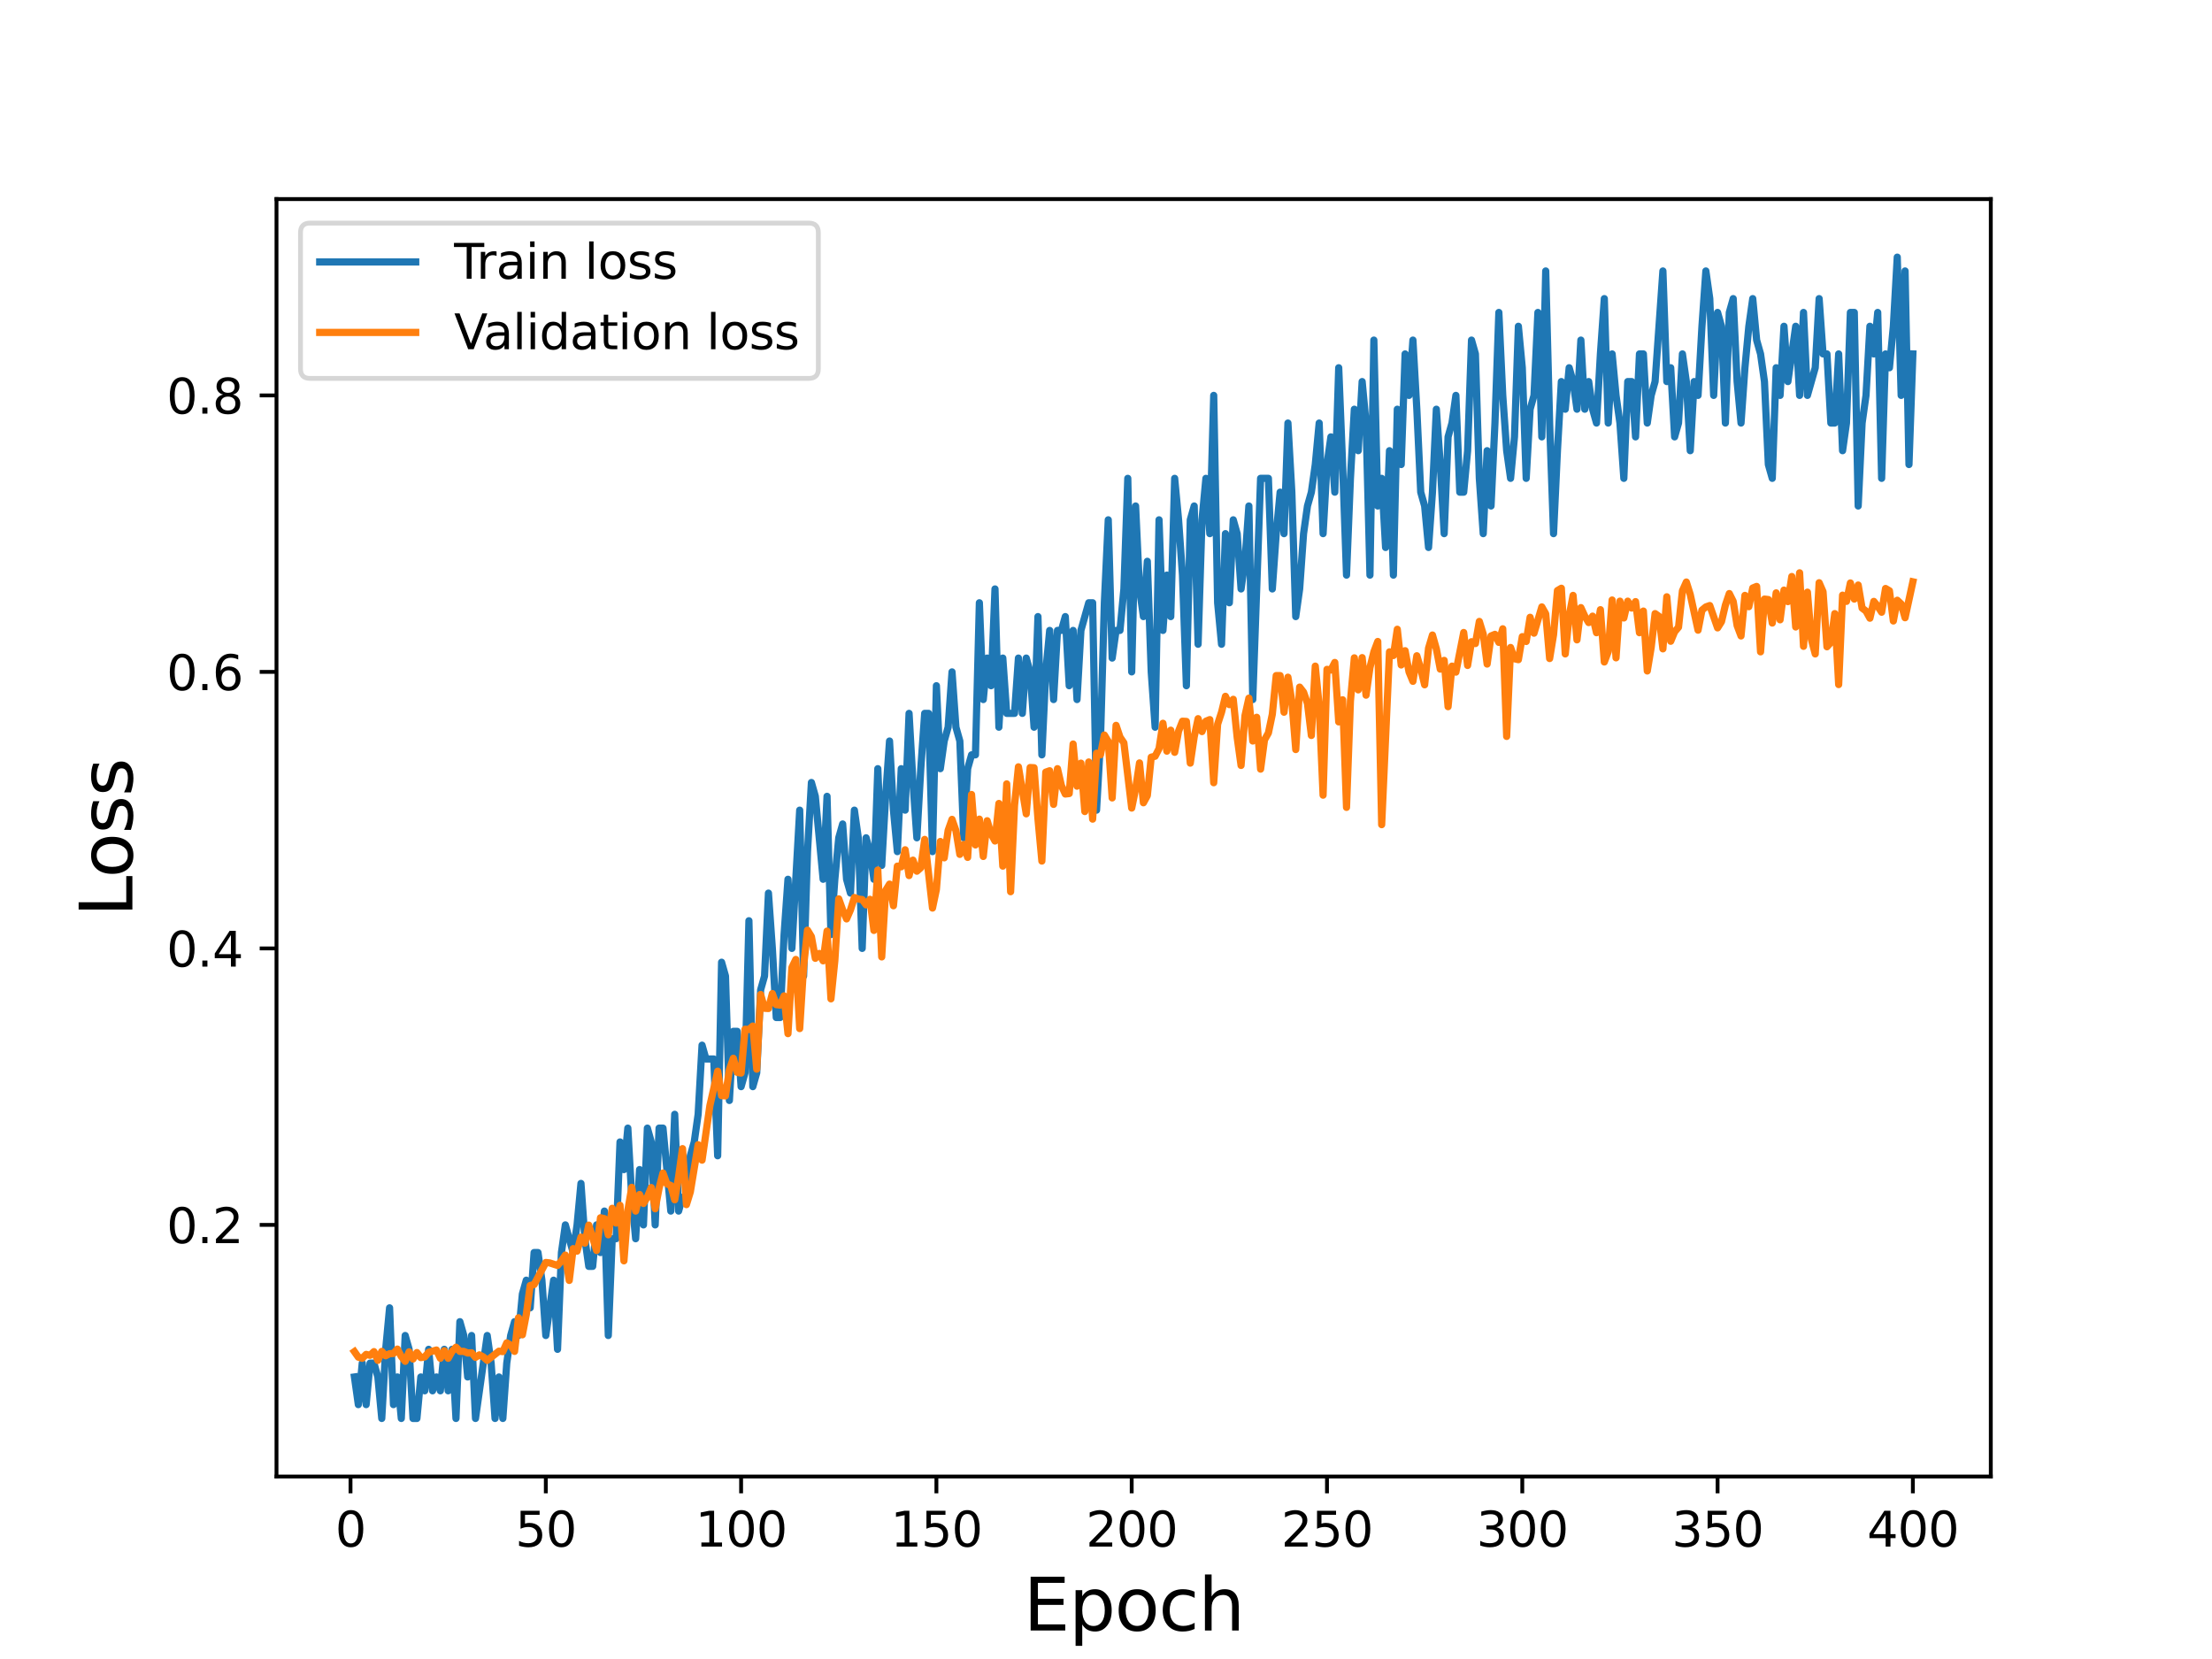 <?xml version="1.0" encoding="utf-8" standalone="no"?>
<!DOCTYPE svg PUBLIC "-//W3C//DTD SVG 1.1//EN"
  "http://www.w3.org/Graphics/SVG/1.1/DTD/svg11.dtd">
<svg height="345.6pt" version="1.1" viewBox="0 0 460.8 345.6" width="460.8pt" xmlns="http://www.w3.org/2000/svg" xmlns:xlink="http://www.w3.org/1999/xlink">
 <defs>
  <style type="text/css">*{stroke-linecap:butt;stroke-linejoin:round;}</style>
 </defs>
 <g id="figure_1">
  <g id="patch_1">
   <path d="M 0 345.6 
L 460.8 345.6 
L 460.8 0 
L 0 0 
z
" style="fill:#ffffff;"/>
  </g>
  <g id="axes_1">
   <g id="patch_2">
    <path d="M 57.6 307.584 
L 414.72 307.584 
L 414.72 41.472 
L 57.6 41.472 
z
" style="fill:#ffffff;"/>
   </g>
   <g id="matplotlib.axis_1">
    <g id="xtick_1">
     <g id="line2d_1">
      <defs>
       <path d="M 0 0 
L 0 3.5 
" id="m81c2d265eb" style="stroke:#000000;stroke-width:0.8;"/>
      </defs>
      <g>
       <use style="stroke:#000000;stroke-width:0.8;" x="73.019" xlink:href="#m81c2d265eb" y="307.584"/>
      </g>
     </g>
     <g id="text_1">
      <!-- 0 -->
      <g transform="translate(69.838 322.182)scale(0.1 -0.1)">
       <defs>
        <path d="M 2034 4250 
Q 1547 4250 1301 3770 
Q 1056 3291 1056 2328 
Q 1056 1369 1301 889 
Q 1547 409 2034 409 
Q 2525 409 2770 889 
Q 3016 1369 3016 2328 
Q 3016 3291 2770 3770 
Q 2525 4250 2034 4250 
z
M 2034 4750 
Q 2819 4750 3233 4129 
Q 3647 3509 3647 2328 
Q 3647 1150 3233 529 
Q 2819 -91 2034 -91 
Q 1250 -91 836 529 
Q 422 1150 422 2328 
Q 422 3509 836 4129 
Q 1250 4750 2034 4750 
z
" id="DejaVuSans-30" transform="scale(0.016)"/>
       </defs>
       <use xlink:href="#DejaVuSans-30"/>
      </g>
     </g>
    </g>
    <g id="xtick_2">
     <g id="line2d_2">
      <g>
       <use style="stroke:#000000;stroke-width:0.8;" x="113.703" xlink:href="#m81c2d265eb" y="307.584"/>
      </g>
     </g>
     <g id="text_2">
      <!-- 50 -->
      <g transform="translate(107.34 322.182)scale(0.1 -0.1)">
       <defs>
        <path d="M 691 4666 
L 3169 4666 
L 3169 4134 
L 1269 4134 
L 1269 2991 
Q 1406 3038 1543 3061 
Q 1681 3084 1819 3084 
Q 2600 3084 3056 2656 
Q 3513 2228 3513 1497 
Q 3513 744 3044 326 
Q 2575 -91 1722 -91 
Q 1428 -91 1123 -41 
Q 819 9 494 109 
L 494 744 
Q 775 591 1075 516 
Q 1375 441 1709 441 
Q 2250 441 2565 725 
Q 2881 1009 2881 1497 
Q 2881 1984 2565 2268 
Q 2250 2553 1709 2553 
Q 1456 2553 1204 2497 
Q 953 2441 691 2322 
L 691 4666 
z
" id="DejaVuSans-35" transform="scale(0.016)"/>
       </defs>
       <use xlink:href="#DejaVuSans-35"/>
       <use x="63.623" xlink:href="#DejaVuSans-30"/>
      </g>
     </g>
    </g>
    <g id="xtick_3">
     <g id="line2d_3">
      <g>
       <use style="stroke:#000000;stroke-width:0.8;" x="154.386" xlink:href="#m81c2d265eb" y="307.584"/>
      </g>
     </g>
     <g id="text_3">
      <!-- 100 -->
      <g transform="translate(144.842 322.182)scale(0.1 -0.1)">
       <defs>
        <path d="M 794 531 
L 1825 531 
L 1825 4091 
L 703 3866 
L 703 4441 
L 1819 4666 
L 2450 4666 
L 2450 531 
L 3481 531 
L 3481 0 
L 794 0 
L 794 531 
z
" id="DejaVuSans-31" transform="scale(0.016)"/>
       </defs>
       <use xlink:href="#DejaVuSans-31"/>
       <use x="63.623" xlink:href="#DejaVuSans-30"/>
       <use x="127.246" xlink:href="#DejaVuSans-30"/>
      </g>
     </g>
    </g>
    <g id="xtick_4">
     <g id="line2d_4">
      <g>
       <use style="stroke:#000000;stroke-width:0.8;" x="195.07" xlink:href="#m81c2d265eb" y="307.584"/>
      </g>
     </g>
     <g id="text_4">
      <!-- 150 -->
      <g transform="translate(185.526 322.182)scale(0.1 -0.1)">
       <use xlink:href="#DejaVuSans-31"/>
       <use x="63.623" xlink:href="#DejaVuSans-35"/>
       <use x="127.246" xlink:href="#DejaVuSans-30"/>
      </g>
     </g>
    </g>
    <g id="xtick_5">
     <g id="line2d_5">
      <g>
       <use style="stroke:#000000;stroke-width:0.8;" x="235.753" xlink:href="#m81c2d265eb" y="307.584"/>
      </g>
     </g>
     <g id="text_5">
      <!-- 200 -->
      <g transform="translate(226.209 322.182)scale(0.1 -0.1)">
       <defs>
        <path d="M 1228 531 
L 3431 531 
L 3431 0 
L 469 0 
L 469 531 
Q 828 903 1448 1529 
Q 2069 2156 2228 2338 
Q 2531 2678 2651 2914 
Q 2772 3150 2772 3378 
Q 2772 3750 2511 3984 
Q 2250 4219 1831 4219 
Q 1534 4219 1204 4116 
Q 875 4013 500 3803 
L 500 4441 
Q 881 4594 1212 4672 
Q 1544 4750 1819 4750 
Q 2544 4750 2975 4387 
Q 3406 4025 3406 3419 
Q 3406 3131 3298 2873 
Q 3191 2616 2906 2266 
Q 2828 2175 2409 1742 
Q 1991 1309 1228 531 
z
" id="DejaVuSans-32" transform="scale(0.016)"/>
       </defs>
       <use xlink:href="#DejaVuSans-32"/>
       <use x="63.623" xlink:href="#DejaVuSans-30"/>
       <use x="127.246" xlink:href="#DejaVuSans-30"/>
      </g>
     </g>
    </g>
    <g id="xtick_6">
     <g id="line2d_6">
      <g>
       <use style="stroke:#000000;stroke-width:0.8;" x="276.437" xlink:href="#m81c2d265eb" y="307.584"/>
      </g>
     </g>
     <g id="text_6">
      <!-- 250 -->
      <g transform="translate(266.893 322.182)scale(0.1 -0.1)">
       <use xlink:href="#DejaVuSans-32"/>
       <use x="63.623" xlink:href="#DejaVuSans-35"/>
       <use x="127.246" xlink:href="#DejaVuSans-30"/>
      </g>
     </g>
    </g>
    <g id="xtick_7">
     <g id="line2d_7">
      <g>
       <use style="stroke:#000000;stroke-width:0.8;" x="317.12" xlink:href="#m81c2d265eb" y="307.584"/>
      </g>
     </g>
     <g id="text_7">
      <!-- 300 -->
      <g transform="translate(307.576 322.182)scale(0.1 -0.1)">
       <defs>
        <path d="M 2597 2516 
Q 3050 2419 3304 2112 
Q 3559 1806 3559 1356 
Q 3559 666 3084 287 
Q 2609 -91 1734 -91 
Q 1441 -91 1130 -33 
Q 819 25 488 141 
L 488 750 
Q 750 597 1062 519 
Q 1375 441 1716 441 
Q 2309 441 2620 675 
Q 2931 909 2931 1356 
Q 2931 1769 2642 2001 
Q 2353 2234 1838 2234 
L 1294 2234 
L 1294 2753 
L 1863 2753 
Q 2328 2753 2575 2939 
Q 2822 3125 2822 3475 
Q 2822 3834 2567 4026 
Q 2313 4219 1838 4219 
Q 1578 4219 1281 4162 
Q 984 4106 628 3988 
L 628 4550 
Q 988 4650 1302 4700 
Q 1616 4750 1894 4750 
Q 2613 4750 3031 4423 
Q 3450 4097 3450 3541 
Q 3450 3153 3228 2886 
Q 3006 2619 2597 2516 
z
" id="DejaVuSans-33" transform="scale(0.016)"/>
       </defs>
       <use xlink:href="#DejaVuSans-33"/>
       <use x="63.623" xlink:href="#DejaVuSans-30"/>
       <use x="127.246" xlink:href="#DejaVuSans-30"/>
      </g>
     </g>
    </g>
    <g id="xtick_8">
     <g id="line2d_8">
      <g>
       <use style="stroke:#000000;stroke-width:0.8;" x="357.804" xlink:href="#m81c2d265eb" y="307.584"/>
      </g>
     </g>
     <g id="text_8">
      <!-- 350 -->
      <g transform="translate(348.26 322.182)scale(0.1 -0.1)">
       <use xlink:href="#DejaVuSans-33"/>
       <use x="63.623" xlink:href="#DejaVuSans-35"/>
       <use x="127.246" xlink:href="#DejaVuSans-30"/>
      </g>
     </g>
    </g>
    <g id="xtick_9">
     <g id="line2d_9">
      <g>
       <use style="stroke:#000000;stroke-width:0.8;" x="398.487" xlink:href="#m81c2d265eb" y="307.584"/>
      </g>
     </g>
     <g id="text_9">
      <!-- 400 -->
      <g transform="translate(388.944 322.182)scale(0.1 -0.1)">
       <defs>
        <path d="M 2419 4116 
L 825 1625 
L 2419 1625 
L 2419 4116 
z
M 2253 4666 
L 3047 4666 
L 3047 1625 
L 3713 1625 
L 3713 1100 
L 3047 1100 
L 3047 0 
L 2419 0 
L 2419 1100 
L 313 1100 
L 313 1709 
L 2253 4666 
z
" id="DejaVuSans-34" transform="scale(0.016)"/>
       </defs>
       <use xlink:href="#DejaVuSans-34"/>
       <use x="63.623" xlink:href="#DejaVuSans-30"/>
       <use x="127.246" xlink:href="#DejaVuSans-30"/>
      </g>
     </g>
    </g>
    <g id="text_10">
     <!-- Epoch -->
     <g transform="translate(213.194 339.66)scale(0.15 -0.15)">
      <defs>
       <path d="M 628 4666 
L 3578 4666 
L 3578 4134 
L 1259 4134 
L 1259 2753 
L 3481 2753 
L 3481 2222 
L 1259 2222 
L 1259 531 
L 3634 531 
L 3634 0 
L 628 0 
L 628 4666 
z
" id="DejaVuSans-45" transform="scale(0.016)"/>
       <path d="M 1159 525 
L 1159 -1331 
L 581 -1331 
L 581 3500 
L 1159 3500 
L 1159 2969 
Q 1341 3281 1617 3432 
Q 1894 3584 2278 3584 
Q 2916 3584 3314 3078 
Q 3713 2572 3713 1747 
Q 3713 922 3314 415 
Q 2916 -91 2278 -91 
Q 1894 -91 1617 61 
Q 1341 213 1159 525 
z
M 3116 1747 
Q 3116 2381 2855 2742 
Q 2594 3103 2138 3103 
Q 1681 3103 1420 2742 
Q 1159 2381 1159 1747 
Q 1159 1113 1420 752 
Q 1681 391 2138 391 
Q 2594 391 2855 752 
Q 3116 1113 3116 1747 
z
" id="DejaVuSans-70" transform="scale(0.016)"/>
       <path d="M 1959 3097 
Q 1497 3097 1228 2736 
Q 959 2375 959 1747 
Q 959 1119 1226 758 
Q 1494 397 1959 397 
Q 2419 397 2687 759 
Q 2956 1122 2956 1747 
Q 2956 2369 2687 2733 
Q 2419 3097 1959 3097 
z
M 1959 3584 
Q 2709 3584 3137 3096 
Q 3566 2609 3566 1747 
Q 3566 888 3137 398 
Q 2709 -91 1959 -91 
Q 1206 -91 779 398 
Q 353 888 353 1747 
Q 353 2609 779 3096 
Q 1206 3584 1959 3584 
z
" id="DejaVuSans-6f" transform="scale(0.016)"/>
       <path d="M 3122 3366 
L 3122 2828 
Q 2878 2963 2633 3030 
Q 2388 3097 2138 3097 
Q 1578 3097 1268 2742 
Q 959 2388 959 1747 
Q 959 1106 1268 751 
Q 1578 397 2138 397 
Q 2388 397 2633 464 
Q 2878 531 3122 666 
L 3122 134 
Q 2881 22 2623 -34 
Q 2366 -91 2075 -91 
Q 1284 -91 818 406 
Q 353 903 353 1747 
Q 353 2603 823 3093 
Q 1294 3584 2113 3584 
Q 2378 3584 2631 3529 
Q 2884 3475 3122 3366 
z
" id="DejaVuSans-63" transform="scale(0.016)"/>
       <path d="M 3513 2113 
L 3513 0 
L 2938 0 
L 2938 2094 
Q 2938 2591 2744 2837 
Q 2550 3084 2163 3084 
Q 1697 3084 1428 2787 
Q 1159 2491 1159 1978 
L 1159 0 
L 581 0 
L 581 4863 
L 1159 4863 
L 1159 2956 
Q 1366 3272 1645 3428 
Q 1925 3584 2291 3584 
Q 2894 3584 3203 3211 
Q 3513 2838 3513 2113 
z
" id="DejaVuSans-68" transform="scale(0.016)"/>
      </defs>
      <use xlink:href="#DejaVuSans-45"/>
      <use x="63.184" xlink:href="#DejaVuSans-70"/>
      <use x="126.66" xlink:href="#DejaVuSans-6f"/>
      <use x="187.842" xlink:href="#DejaVuSans-63"/>
      <use x="242.822" xlink:href="#DejaVuSans-68"/>
     </g>
    </g>
   </g>
   <g id="matplotlib.axis_2">
    <g id="ytick_1">
     <g id="line2d_10">
      <defs>
       <path d="M 0 0 
L -3.5 0 
" id="mb231e905b0" style="stroke:#000000;stroke-width:0.8;"/>
      </defs>
      <g>
       <use style="stroke:#000000;stroke-width:0.8;" x="57.6" xlink:href="#mb231e905b0" y="255.168"/>
      </g>
     </g>
     <g id="text_11">
      <!-- 0.2 -->
      <g transform="translate(34.697 258.967)scale(0.1 -0.1)">
       <defs>
        <path d="M 684 794 
L 1344 794 
L 1344 0 
L 684 0 
L 684 794 
z
" id="DejaVuSans-2e" transform="scale(0.016)"/>
       </defs>
       <use xlink:href="#DejaVuSans-30"/>
       <use x="63.623" xlink:href="#DejaVuSans-2e"/>
       <use x="95.41" xlink:href="#DejaVuSans-32"/>
      </g>
     </g>
    </g>
    <g id="ytick_2">
     <g id="line2d_11">
      <g>
       <use style="stroke:#000000;stroke-width:0.8;" x="57.6" xlink:href="#mb231e905b0" y="197.568"/>
      </g>
     </g>
     <g id="text_12">
      <!-- 0.4 -->
      <g transform="translate(34.697 201.367)scale(0.1 -0.1)">
       <use xlink:href="#DejaVuSans-30"/>
       <use x="63.623" xlink:href="#DejaVuSans-2e"/>
       <use x="95.41" xlink:href="#DejaVuSans-34"/>
      </g>
     </g>
    </g>
    <g id="ytick_3">
     <g id="line2d_12">
      <g>
       <use style="stroke:#000000;stroke-width:0.8;" x="57.6" xlink:href="#mb231e905b0" y="139.968"/>
      </g>
     </g>
     <g id="text_13">
      <!-- 0.6 -->
      <g transform="translate(34.697 143.767)scale(0.1 -0.1)">
       <defs>
        <path d="M 2113 2584 
Q 1688 2584 1439 2293 
Q 1191 2003 1191 1497 
Q 1191 994 1439 701 
Q 1688 409 2113 409 
Q 2538 409 2786 701 
Q 3034 994 3034 1497 
Q 3034 2003 2786 2293 
Q 2538 2584 2113 2584 
z
M 3366 4563 
L 3366 3988 
Q 3128 4100 2886 4159 
Q 2644 4219 2406 4219 
Q 1781 4219 1451 3797 
Q 1122 3375 1075 2522 
Q 1259 2794 1537 2939 
Q 1816 3084 2150 3084 
Q 2853 3084 3261 2657 
Q 3669 2231 3669 1497 
Q 3669 778 3244 343 
Q 2819 -91 2113 -91 
Q 1303 -91 875 529 
Q 447 1150 447 2328 
Q 447 3434 972 4092 
Q 1497 4750 2381 4750 
Q 2619 4750 2861 4703 
Q 3103 4656 3366 4563 
z
" id="DejaVuSans-36" transform="scale(0.016)"/>
       </defs>
       <use xlink:href="#DejaVuSans-30"/>
       <use x="63.623" xlink:href="#DejaVuSans-2e"/>
       <use x="95.41" xlink:href="#DejaVuSans-36"/>
      </g>
     </g>
    </g>
    <g id="ytick_4">
     <g id="line2d_13">
      <g>
       <use style="stroke:#000000;stroke-width:0.8;" x="57.6" xlink:href="#mb231e905b0" y="82.368"/>
      </g>
     </g>
     <g id="text_14">
      <!-- 0.8 -->
      <g transform="translate(34.697 86.167)scale(0.1 -0.1)">
       <defs>
        <path d="M 2034 2216 
Q 1584 2216 1326 1975 
Q 1069 1734 1069 1313 
Q 1069 891 1326 650 
Q 1584 409 2034 409 
Q 2484 409 2743 651 
Q 3003 894 3003 1313 
Q 3003 1734 2745 1975 
Q 2488 2216 2034 2216 
z
M 1403 2484 
Q 997 2584 770 2862 
Q 544 3141 544 3541 
Q 544 4100 942 4425 
Q 1341 4750 2034 4750 
Q 2731 4750 3128 4425 
Q 3525 4100 3525 3541 
Q 3525 3141 3298 2862 
Q 3072 2584 2669 2484 
Q 3125 2378 3379 2068 
Q 3634 1759 3634 1313 
Q 3634 634 3220 271 
Q 2806 -91 2034 -91 
Q 1263 -91 848 271 
Q 434 634 434 1313 
Q 434 1759 690 2068 
Q 947 2378 1403 2484 
z
M 1172 3481 
Q 1172 3119 1398 2916 
Q 1625 2713 2034 2713 
Q 2441 2713 2670 2916 
Q 2900 3119 2900 3481 
Q 2900 3844 2670 4047 
Q 2441 4250 2034 4250 
Q 1625 4250 1398 4047 
Q 1172 3844 1172 3481 
z
" id="DejaVuSans-38" transform="scale(0.016)"/>
       </defs>
       <use xlink:href="#DejaVuSans-30"/>
       <use x="63.623" xlink:href="#DejaVuSans-2e"/>
       <use x="95.41" xlink:href="#DejaVuSans-38"/>
      </g>
     </g>
    </g>
    <g id="text_15">
     <!-- Loss -->
     <g transform="translate(27.577 190.979)rotate(-90)scale(0.15 -0.15)">
      <defs>
       <path d="M 628 4666 
L 1259 4666 
L 1259 531 
L 3531 531 
L 3531 0 
L 628 0 
L 628 4666 
z
" id="DejaVuSans-4c" transform="scale(0.016)"/>
       <path d="M 2834 3397 
L 2834 2853 
Q 2591 2978 2328 3040 
Q 2066 3103 1784 3103 
Q 1356 3103 1142 2972 
Q 928 2841 928 2578 
Q 928 2378 1081 2264 
Q 1234 2150 1697 2047 
L 1894 2003 
Q 2506 1872 2764 1633 
Q 3022 1394 3022 966 
Q 3022 478 2636 193 
Q 2250 -91 1575 -91 
Q 1294 -91 989 -36 
Q 684 19 347 128 
L 347 722 
Q 666 556 975 473 
Q 1284 391 1588 391 
Q 1994 391 2212 530 
Q 2431 669 2431 922 
Q 2431 1156 2273 1281 
Q 2116 1406 1581 1522 
L 1381 1569 
Q 847 1681 609 1914 
Q 372 2147 372 2553 
Q 372 3047 722 3315 
Q 1072 3584 1716 3584 
Q 2034 3584 2315 3537 
Q 2597 3491 2834 3397 
z
" id="DejaVuSans-73" transform="scale(0.016)"/>
      </defs>
      <use xlink:href="#DejaVuSans-4c"/>
      <use x="53.963" xlink:href="#DejaVuSans-6f"/>
      <use x="115.145" xlink:href="#DejaVuSans-73"/>
      <use x="167.244" xlink:href="#DejaVuSans-73"/>
     </g>
    </g>
   </g>
   <g id="line2d_14">
    <path clip-path="url(#pcd98e07024)" d="M 73.833 286.848 
L 74.646 292.608 
L 75.46 283.968 
L 76.274 292.608 
L 77.087 283.968 
L 77.901 283.968 
L 78.715 286.848 
L 79.528 295.488 
L 80.342 281.088 
L 81.156 272.448 
L 81.969 292.608 
L 82.783 286.848 
L 83.597 295.488 
L 84.41 278.208 
L 85.224 281.088 
L 86.038 295.488 
L 86.851 295.488 
L 87.665 286.848 
L 88.479 289.728 
L 89.292 281.088 
L 90.106 289.728 
L 90.92 286.848 
L 91.733 289.728 
L 92.547 281.088 
L 93.361 289.728 
L 94.174 281.088 
L 94.988 295.488 
L 95.802 275.328 
L 96.616 278.208 
L 97.429 286.848 
L 98.243 278.208 
L 99.057 295.488 
L 101.498 278.208 
L 102.311 283.968 
L 103.125 295.488 
L 103.939 286.848 
L 104.752 295.488 
L 105.566 283.968 
L 106.38 278.208 
L 107.193 275.328 
L 108.007 278.208 
L 108.821 269.568 
L 109.634 266.688 
L 110.448 272.448 
L 111.262 260.928 
L 112.075 260.928 
L 112.889 266.688 
L 113.703 278.208 
L 115.33 266.688 
L 116.144 281.088 
L 116.957 260.928 
L 117.771 255.168 
L 119.398 260.928 
L 120.212 255.168 
L 121.026 246.528 
L 121.839 258.048 
L 122.653 263.808 
L 123.467 263.808 
L 124.28 255.168 
L 125.094 260.928 
L 125.908 252.288 
L 126.721 278.208 
L 127.535 258.048 
L 128.349 258.048 
L 129.162 237.888 
L 129.976 243.648 
L 130.79 235.008 
L 131.603 249.408 
L 132.417 258.048 
L 133.231 243.648 
L 134.044 255.168 
L 134.858 235.008 
L 135.672 237.888 
L 136.485 255.168 
L 137.299 235.008 
L 138.113 235.008 
L 139.74 252.288 
L 140.554 232.128 
L 141.367 252.288 
L 142.181 249.408 
L 142.995 249.408 
L 143.808 240.768 
L 144.622 237.888 
L 145.436 232.128 
L 146.249 217.728 
L 147.063 220.608 
L 148.69 220.608 
L 149.504 240.768 
L 150.318 200.448 
L 151.131 203.328 
L 151.945 229.248 
L 152.759 214.848 
L 153.572 214.848 
L 154.386 226.368 
L 155.2 223.488 
L 156.013 191.808 
L 156.827 226.368 
L 157.641 223.488 
L 158.454 206.208 
L 159.268 203.328 
L 160.082 186.048 
L 160.895 197.568 
L 161.709 211.968 
L 162.523 211.968 
L 163.336 194.688 
L 164.15 183.168 
L 164.964 197.568 
L 166.591 168.768 
L 167.405 203.328 
L 168.219 177.408 
L 169.032 163.008 
L 169.846 165.888 
L 171.473 183.168 
L 172.287 165.888 
L 173.101 194.688 
L 173.914 183.168 
L 174.728 174.528 
L 175.542 171.648 
L 176.355 183.168 
L 177.169 186.048 
L 177.983 168.768 
L 178.796 174.528 
L 179.61 197.568 
L 180.424 174.528 
L 181.237 177.408 
L 182.051 183.168 
L 182.865 160.128 
L 183.678 180.288 
L 184.492 165.888 
L 185.306 154.368 
L 186.119 168.768 
L 186.933 177.408 
L 187.747 160.128 
L 188.56 168.768 
L 189.374 148.608 
L 190.188 163.008 
L 191.001 174.528 
L 191.815 160.128 
L 192.629 148.608 
L 193.442 148.608 
L 194.256 177.408 
L 195.07 142.848 
L 195.883 160.128 
L 196.697 154.368 
L 197.511 151.488 
L 198.324 139.968 
L 199.138 151.488 
L 199.952 154.368 
L 200.765 174.528 
L 201.579 160.128 
L 202.393 157.248 
L 203.206 157.248 
L 204.02 125.568 
L 204.834 145.728 
L 205.647 137.088 
L 206.461 142.848 
L 207.275 122.688 
L 208.088 151.488 
L 208.902 137.088 
L 209.716 148.608 
L 211.343 148.608 
L 212.157 137.088 
L 212.97 148.608 
L 213.784 137.088 
L 214.598 139.968 
L 215.411 151.488 
L 216.225 128.448 
L 217.039 157.248 
L 217.852 139.968 
L 218.666 131.328 
L 219.48 145.728 
L 220.293 131.328 
L 221.107 131.328 
L 221.921 128.448 
L 222.734 142.848 
L 223.548 131.328 
L 224.362 145.728 
L 225.175 131.328 
L 226.803 125.568 
L 227.616 125.568 
L 228.43 168.768 
L 229.244 154.368 
L 230.057 125.568 
L 230.871 108.288 
L 231.685 137.088 
L 232.498 131.328 
L 233.312 131.328 
L 234.126 122.688 
L 234.939 99.648 
L 235.753 139.968 
L 236.567 105.408 
L 237.381 122.688 
L 238.194 128.448 
L 239.008 116.928 
L 239.822 139.968 
L 240.635 151.488 
L 241.449 108.288 
L 242.263 131.328 
L 243.076 119.808 
L 243.89 128.448 
L 244.704 99.648 
L 245.517 108.288 
L 246.331 119.808 
L 247.145 142.848 
L 247.958 108.288 
L 248.772 105.408 
L 249.586 134.208 
L 250.399 108.288 
L 251.213 99.648 
L 252.027 111.168 
L 252.84 82.368 
L 253.654 125.568 
L 254.468 134.208 
L 255.281 111.168 
L 256.095 125.568 
L 256.909 108.288 
L 257.722 111.168 
L 258.536 122.688 
L 259.35 116.928 
L 260.163 105.408 
L 260.977 145.728 
L 262.604 99.648 
L 264.232 99.648 
L 265.045 122.688 
L 265.859 111.168 
L 266.673 102.528 
L 267.486 111.168 
L 268.3 88.128 
L 269.114 102.528 
L 269.927 128.448 
L 270.741 122.688 
L 271.555 111.168 
L 272.368 105.408 
L 273.182 102.528 
L 273.996 96.768 
L 274.809 88.128 
L 275.623 111.168 
L 276.437 96.768 
L 277.25 91.008 
L 278.064 102.528 
L 278.878 76.608 
L 279.691 96.768 
L 280.505 119.808 
L 281.319 99.648 
L 282.132 85.248 
L 282.946 93.888 
L 283.76 79.488 
L 284.573 88.128 
L 285.387 119.808 
L 286.201 70.848 
L 287.014 105.408 
L 287.828 99.648 
L 288.642 114.048 
L 289.455 93.888 
L 290.269 119.808 
L 291.083 85.248 
L 291.896 96.768 
L 292.71 73.728 
L 293.524 82.368 
L 294.337 70.848 
L 295.151 85.248 
L 295.965 102.528 
L 296.778 105.408 
L 297.592 114.048 
L 298.406 102.528 
L 299.219 85.248 
L 300.033 96.768 
L 300.847 111.168 
L 301.66 91.008 
L 302.474 88.128 
L 303.288 82.368 
L 304.101 102.528 
L 304.915 102.528 
L 305.729 93.888 
L 306.543 70.848 
L 307.356 73.728 
L 308.17 99.648 
L 308.984 111.168 
L 309.797 93.888 
L 310.611 105.408 
L 311.425 88.128 
L 312.238 65.088 
L 313.052 82.368 
L 313.866 93.888 
L 314.679 99.648 
L 315.493 91.008 
L 316.307 67.968 
L 317.12 76.608 
L 317.934 99.648 
L 318.748 85.248 
L 319.561 82.368 
L 320.375 65.088 
L 321.189 91.008 
L 322.002 56.448 
L 322.816 88.128 
L 323.63 111.168 
L 324.443 93.888 
L 325.257 79.488 
L 326.071 85.248 
L 326.884 76.608 
L 327.698 79.488 
L 328.512 85.248 
L 329.325 70.848 
L 330.139 85.248 
L 330.953 79.488 
L 331.766 85.248 
L 332.58 88.128 
L 333.394 73.728 
L 334.207 62.208 
L 335.021 88.128 
L 335.835 73.728 
L 336.648 82.368 
L 337.462 88.128 
L 338.276 99.648 
L 339.089 79.488 
L 339.903 79.488 
L 340.717 91.008 
L 341.53 73.728 
L 342.344 73.728 
L 343.158 88.128 
L 343.971 82.368 
L 344.785 79.488 
L 346.412 56.448 
L 347.226 79.488 
L 348.04 76.608 
L 348.853 91.008 
L 349.667 88.128 
L 350.481 73.728 
L 351.294 79.488 
L 352.108 93.888 
L 352.922 79.488 
L 353.735 82.368 
L 354.549 67.968 
L 355.363 56.448 
L 356.176 62.208 
L 356.99 82.368 
L 357.804 65.088 
L 358.617 67.968 
L 359.431 88.128 
L 360.245 65.088 
L 361.058 62.208 
L 361.872 79.488 
L 362.686 88.128 
L 363.499 76.608 
L 364.313 67.968 
L 365.127 62.208 
L 365.94 70.848 
L 366.754 73.728 
L 367.568 79.488 
L 368.381 96.768 
L 369.195 99.648 
L 370.009 76.608 
L 370.822 82.368 
L 371.636 67.968 
L 372.45 79.488 
L 374.077 67.968 
L 374.891 82.368 
L 375.704 65.088 
L 376.518 82.368 
L 378.146 76.608 
L 378.959 62.208 
L 379.773 73.728 
L 380.587 73.728 
L 381.4 88.128 
L 382.214 88.128 
L 383.028 73.728 
L 383.841 93.888 
L 384.655 88.128 
L 385.469 65.088 
L 386.282 65.088 
L 387.096 105.408 
L 387.91 88.128 
L 388.723 82.368 
L 389.537 67.968 
L 390.351 73.728 
L 391.164 65.088 
L 391.978 99.648 
L 392.792 73.728 
L 393.605 76.608 
L 394.419 67.968 
L 395.233 53.568 
L 396.046 82.368 
L 396.86 56.448 
L 397.674 96.768 
L 398.487 73.728 
L 398.487 73.728 
" style="fill:none;stroke:#1f77b4;stroke-linecap:square;stroke-width:1.5;"/>
   </g>
   <g id="line2d_15">
    <path clip-path="url(#pcd98e07024)" d="M 73.833 281.568 
L 74.646 282.72 
L 75.46 282.96 
L 76.274 282.144 
L 77.087 282.336 
L 77.901 281.568 
L 78.715 283.392 
L 79.528 281.52 
L 80.342 282.432 
L 81.156 282 
L 81.969 281.952 
L 82.783 281.04 
L 83.597 282.576 
L 84.41 283.584 
L 85.224 281.616 
L 86.038 283.104 
L 86.851 281.76 
L 87.665 282.816 
L 88.479 282.672 
L 89.292 281.712 
L 90.92 281.232 
L 91.733 282.96 
L 92.547 281.376 
L 93.361 282.96 
L 94.174 281.52 
L 94.988 280.656 
L 95.802 281.52 
L 96.616 281.52 
L 97.429 281.856 
L 98.243 281.808 
L 99.057 282.768 
L 99.87 282.24 
L 100.684 282.672 
L 101.498 283.392 
L 103.939 281.472 
L 104.752 281.568 
L 105.566 279.744 
L 106.38 280.224 
L 107.193 281.52 
L 108.007 274.512 
L 108.821 278.064 
L 109.634 273.84 
L 110.448 267.792 
L 111.262 267.6 
L 113.703 262.992 
L 114.516 263.088 
L 116.144 263.616 
L 116.957 262.656 
L 117.771 261.456 
L 118.585 266.736 
L 119.398 260.112 
L 120.212 260.64 
L 121.026 257.712 
L 121.839 258.96 
L 122.653 255.216 
L 124.28 260.496 
L 125.094 253.68 
L 125.908 253.872 
L 126.721 257.232 
L 127.535 251.712 
L 128.349 254.784 
L 129.162 251.088 
L 129.976 262.656 
L 130.79 252.144 
L 131.603 247.344 
L 132.417 252.288 
L 133.231 248.832 
L 134.044 250.704 
L 134.858 249.36 
L 135.672 247.392 
L 136.485 251.808 
L 137.299 247.536 
L 138.113 244.368 
L 138.926 246.624 
L 139.74 246.96 
L 140.554 249.936 
L 141.367 245.136 
L 142.181 239.28 
L 142.995 250.944 
L 143.808 248.304 
L 145.436 238.464 
L 146.249 241.68 
L 147.877 230.352 
L 149.504 223.152 
L 150.318 228.24 
L 151.131 228.288 
L 151.945 222.864 
L 152.759 220.464 
L 153.572 223.392 
L 154.386 223.536 
L 155.2 214.416 
L 156.013 214.464 
L 156.827 213.744 
L 157.641 222.72 
L 158.454 207.168 
L 159.268 210.048 
L 160.082 210.096 
L 160.895 206.976 
L 161.709 209.28 
L 162.523 209.376 
L 163.336 207.456 
L 164.15 215.328 
L 164.964 201.552 
L 165.777 199.872 
L 166.591 214.272 
L 167.405 201.312 
L 168.219 193.776 
L 169.032 195.12 
L 169.846 199.632 
L 170.66 198.624 
L 171.473 200.16 
L 172.287 193.968 
L 173.101 208.08 
L 173.914 200.112 
L 174.728 187.248 
L 175.542 189.552 
L 176.355 191.424 
L 177.169 189.552 
L 177.983 186.96 
L 178.796 187.296 
L 179.61 187.392 
L 180.424 188.496 
L 181.237 187.344 
L 182.051 193.824 
L 182.865 181.248 
L 183.678 199.344 
L 184.492 185.52 
L 185.306 184.176 
L 186.119 188.688 
L 186.933 180.432 
L 187.747 180.576 
L 188.56 177.024 
L 189.374 182.4 
L 190.188 179.184 
L 191.001 181.488 
L 191.815 180.768 
L 192.629 174.864 
L 194.256 189.168 
L 195.07 185.28 
L 195.883 175.296 
L 196.697 178.704 
L 197.511 172.992 
L 198.324 170.688 
L 199.138 173.04 
L 199.952 177.984 
L 200.765 175.92 
L 201.579 178.608 
L 202.393 165.504 
L 203.206 176.016 
L 204.02 170.64 
L 204.834 178.416 
L 205.647 170.976 
L 206.461 173.712 
L 207.275 175.2 
L 208.088 167.376 
L 208.902 180.432 
L 209.716 163.296 
L 210.529 185.76 
L 211.343 167.808 
L 212.157 159.744 
L 213.784 169.536 
L 214.598 159.888 
L 215.411 159.936 
L 216.225 170.592 
L 217.039 179.376 
L 217.852 160.848 
L 218.666 160.56 
L 219.48 167.568 
L 220.293 160.128 
L 221.107 163.632 
L 221.921 165.408 
L 222.734 165.312 
L 223.548 154.992 
L 224.362 163.776 
L 225.175 158.976 
L 225.989 169.056 
L 226.803 158.736 
L 227.616 170.64 
L 228.43 156.912 
L 229.244 157.248 
L 230.057 153.12 
L 230.871 154.464 
L 231.685 166.224 
L 232.498 151.104 
L 233.312 153.552 
L 234.126 154.752 
L 235.753 168.336 
L 236.567 164.352 
L 237.381 158.928 
L 238.194 167.232 
L 239.008 165.744 
L 239.822 157.728 
L 240.635 157.536 
L 241.449 155.952 
L 242.263 150.672 
L 243.076 156.48 
L 243.89 152.112 
L 244.704 156.72 
L 245.517 152.304 
L 246.331 150.24 
L 247.145 150.288 
L 247.958 158.976 
L 248.772 153.504 
L 249.586 149.712 
L 250.399 152.4 
L 251.213 150.24 
L 252.027 149.904 
L 252.84 163.056 
L 253.654 150.864 
L 254.468 148.368 
L 255.281 145.056 
L 256.095 146.784 
L 256.909 145.68 
L 257.722 153.6 
L 258.536 159.456 
L 259.35 149.088 
L 260.163 145.44 
L 260.977 154.368 
L 261.791 149.424 
L 262.604 160.224 
L 263.418 154.128 
L 264.232 152.688 
L 265.045 148.8 
L 265.859 140.736 
L 266.673 140.736 
L 267.486 148.368 
L 268.3 141.072 
L 269.114 146.112 
L 269.927 156.144 
L 270.741 143.136 
L 271.555 144.192 
L 272.368 146.544 
L 273.182 153.216 
L 273.996 138.768 
L 274.809 147.072 
L 275.623 165.648 
L 276.437 139.44 
L 277.25 139.584 
L 278.064 138 
L 278.878 150.384 
L 279.691 145.776 
L 280.505 168.192 
L 281.319 146.064 
L 282.132 137.04 
L 282.946 143.712 
L 283.76 136.992 
L 284.573 144.816 
L 285.387 139.056 
L 286.201 135.792 
L 287.014 133.632 
L 287.828 171.792 
L 289.455 135.792 
L 290.269 136.56 
L 291.083 131.088 
L 291.896 138.528 
L 292.71 135.552 
L 293.524 139.968 
L 294.337 141.936 
L 295.151 136.608 
L 295.965 139.344 
L 296.778 142.656 
L 297.592 135.024 
L 298.406 132.288 
L 299.219 135.168 
L 300.033 139.392 
L 300.847 137.568 
L 301.66 147.216 
L 302.474 138.768 
L 303.288 140.016 
L 304.915 131.76 
L 305.729 138.624 
L 306.543 133.68 
L 307.356 134.064 
L 308.17 129.456 
L 308.984 132.096 
L 309.797 138.336 
L 310.611 132.48 
L 311.425 132.144 
L 312.238 133.824 
L 313.052 130.992 
L 313.866 153.408 
L 314.679 134.88 
L 315.493 137.232 
L 316.307 137.424 
L 317.12 132.624 
L 317.934 133.632 
L 318.748 128.592 
L 319.561 131.904 
L 321.189 126.432 
L 322.002 127.872 
L 322.816 137.184 
L 323.63 132.24 
L 324.443 123.024 
L 325.257 122.544 
L 326.071 136.224 
L 326.884 128.304 
L 327.698 124.032 
L 328.512 133.296 
L 329.325 126.576 
L 330.139 128.352 
L 330.953 129.696 
L 331.766 128.352 
L 332.58 131.808 
L 333.394 127.008 
L 334.207 137.904 
L 335.021 135.744 
L 335.835 124.992 
L 336.648 137.04 
L 337.462 125.232 
L 338.276 128.736 
L 339.089 125.232 
L 339.903 126.672 
L 340.717 125.328 
L 341.53 131.808 
L 342.344 127.296 
L 343.158 139.776 
L 343.971 134.88 
L 344.785 127.824 
L 345.599 128.4 
L 346.412 135.168 
L 347.226 124.32 
L 348.04 133.584 
L 348.853 131.616 
L 349.667 130.656 
L 350.481 123.072 
L 351.294 121.248 
L 352.108 123.84 
L 353.735 131.28 
L 354.549 127.104 
L 355.363 126.432 
L 356.176 126.144 
L 357.804 130.8 
L 358.617 129.504 
L 359.431 126.048 
L 360.245 123.648 
L 361.058 125.28 
L 361.872 130.32 
L 362.686 132.48 
L 363.499 124.032 
L 364.313 126.384 
L 365.127 122.496 
L 365.94 122.16 
L 366.754 135.792 
L 367.568 124.8 
L 368.381 124.896 
L 369.195 129.792 
L 370.009 123.504 
L 370.822 129.12 
L 371.636 122.928 
L 372.45 125.328 
L 373.263 120.096 
L 374.077 130.608 
L 374.891 119.328 
L 375.704 134.64 
L 376.518 123.36 
L 377.332 133.152 
L 378.146 136.224 
L 378.959 121.392 
L 379.773 123.264 
L 380.587 134.736 
L 381.4 133.824 
L 382.214 127.824 
L 383.028 142.608 
L 383.841 123.984 
L 384.655 125.28 
L 385.469 121.44 
L 386.282 124.8 
L 387.096 121.872 
L 387.91 126.672 
L 388.723 127.296 
L 389.537 128.784 
L 390.351 125.28 
L 391.164 126.288 
L 391.978 127.536 
L 392.792 122.592 
L 393.605 123.072 
L 394.419 129.36 
L 395.233 125.04 
L 396.046 125.808 
L 396.86 128.688 
L 398.487 121.2 
L 398.487 121.2 
" style="fill:none;stroke:#ff7f0e;stroke-linecap:square;stroke-width:1.5;"/>
   </g>
   <g id="patch_3">
    <path d="M 57.6 307.584 
L 57.6 41.472 
" style="fill:none;stroke:#000000;stroke-linecap:square;stroke-linejoin:miter;stroke-width:0.8;"/>
   </g>
   <g id="patch_4">
    <path d="M 414.72 307.584 
L 414.72 41.472 
" style="fill:none;stroke:#000000;stroke-linecap:square;stroke-linejoin:miter;stroke-width:0.8;"/>
   </g>
   <g id="patch_5">
    <path d="M 57.6 307.584 
L 414.72 307.584 
" style="fill:none;stroke:#000000;stroke-linecap:square;stroke-linejoin:miter;stroke-width:0.8;"/>
   </g>
   <g id="patch_6">
    <path d="M 57.6 41.472 
L 414.72 41.472 
" style="fill:none;stroke:#000000;stroke-linecap:square;stroke-linejoin:miter;stroke-width:0.8;"/>
   </g>
   <g id="legend_1">
    <g id="patch_7">
     <path d="M 64.6 78.828 
L 168.475 78.828 
Q 170.475 78.828 170.475 76.828 
L 170.475 48.472 
Q 170.475 46.472 168.475 46.472 
L 64.6 46.472 
Q 62.6 46.472 62.6 48.472 
L 62.6 76.828 
Q 62.6 78.828 64.6 78.828 
z
" style="fill:#ffffff;opacity:0.8;stroke:#cccccc;stroke-linejoin:miter;"/>
    </g>
    <g id="line2d_16">
     <path d="M 66.6 54.57 
L 86.6 54.57 
" style="fill:none;stroke:#1f77b4;stroke-linecap:square;stroke-width:1.5;"/>
    </g>
    <g id="line2d_17"/>
    <g id="text_16">
     <!-- Train loss -->
     <g transform="translate(94.6 58.07)scale(0.1 -0.1)">
      <defs>
       <path d="M -19 4666 
L 3928 4666 
L 3928 4134 
L 2272 4134 
L 2272 0 
L 1638 0 
L 1638 4134 
L -19 4134 
L -19 4666 
z
" id="DejaVuSans-54" transform="scale(0.016)"/>
       <path d="M 2631 2963 
Q 2534 3019 2420 3045 
Q 2306 3072 2169 3072 
Q 1681 3072 1420 2755 
Q 1159 2438 1159 1844 
L 1159 0 
L 581 0 
L 581 3500 
L 1159 3500 
L 1159 2956 
Q 1341 3275 1631 3429 
Q 1922 3584 2338 3584 
Q 2397 3584 2469 3576 
Q 2541 3569 2628 3553 
L 2631 2963 
z
" id="DejaVuSans-72" transform="scale(0.016)"/>
       <path d="M 2194 1759 
Q 1497 1759 1228 1600 
Q 959 1441 959 1056 
Q 959 750 1161 570 
Q 1363 391 1709 391 
Q 2188 391 2477 730 
Q 2766 1069 2766 1631 
L 2766 1759 
L 2194 1759 
z
M 3341 1997 
L 3341 0 
L 2766 0 
L 2766 531 
Q 2569 213 2275 61 
Q 1981 -91 1556 -91 
Q 1019 -91 701 211 
Q 384 513 384 1019 
Q 384 1609 779 1909 
Q 1175 2209 1959 2209 
L 2766 2209 
L 2766 2266 
Q 2766 2663 2505 2880 
Q 2244 3097 1772 3097 
Q 1472 3097 1187 3025 
Q 903 2953 641 2809 
L 641 3341 
Q 956 3463 1253 3523 
Q 1550 3584 1831 3584 
Q 2591 3584 2966 3190 
Q 3341 2797 3341 1997 
z
" id="DejaVuSans-61" transform="scale(0.016)"/>
       <path d="M 603 3500 
L 1178 3500 
L 1178 0 
L 603 0 
L 603 3500 
z
M 603 4863 
L 1178 4863 
L 1178 4134 
L 603 4134 
L 603 4863 
z
" id="DejaVuSans-69" transform="scale(0.016)"/>
       <path d="M 3513 2113 
L 3513 0 
L 2938 0 
L 2938 2094 
Q 2938 2591 2744 2837 
Q 2550 3084 2163 3084 
Q 1697 3084 1428 2787 
Q 1159 2491 1159 1978 
L 1159 0 
L 581 0 
L 581 3500 
L 1159 3500 
L 1159 2956 
Q 1366 3272 1645 3428 
Q 1925 3584 2291 3584 
Q 2894 3584 3203 3211 
Q 3513 2838 3513 2113 
z
" id="DejaVuSans-6e" transform="scale(0.016)"/>
       <path id="DejaVuSans-20" transform="scale(0.016)"/>
       <path d="M 603 4863 
L 1178 4863 
L 1178 0 
L 603 0 
L 603 4863 
z
" id="DejaVuSans-6c" transform="scale(0.016)"/>
      </defs>
      <use xlink:href="#DejaVuSans-54"/>
      <use x="46.334" xlink:href="#DejaVuSans-72"/>
      <use x="87.447" xlink:href="#DejaVuSans-61"/>
      <use x="148.727" xlink:href="#DejaVuSans-69"/>
      <use x="176.51" xlink:href="#DejaVuSans-6e"/>
      <use x="239.889" xlink:href="#DejaVuSans-20"/>
      <use x="271.676" xlink:href="#DejaVuSans-6c"/>
      <use x="299.459" xlink:href="#DejaVuSans-6f"/>
      <use x="360.641" xlink:href="#DejaVuSans-73"/>
      <use x="412.74" xlink:href="#DejaVuSans-73"/>
     </g>
    </g>
    <g id="line2d_18">
     <path d="M 66.6 69.249 
L 86.6 69.249 
" style="fill:none;stroke:#ff7f0e;stroke-linecap:square;stroke-width:1.5;"/>
    </g>
    <g id="line2d_19"/>
    <g id="text_17">
     <!-- Validation loss -->
     <g transform="translate(94.6 72.749)scale(0.1 -0.1)">
      <defs>
       <path d="M 1831 0 
L 50 4666 
L 709 4666 
L 2188 738 
L 3669 4666 
L 4325 4666 
L 2547 0 
L 1831 0 
z
" id="DejaVuSans-56" transform="scale(0.016)"/>
       <path d="M 2906 2969 
L 2906 4863 
L 3481 4863 
L 3481 0 
L 2906 0 
L 2906 525 
Q 2725 213 2448 61 
Q 2172 -91 1784 -91 
Q 1150 -91 751 415 
Q 353 922 353 1747 
Q 353 2572 751 3078 
Q 1150 3584 1784 3584 
Q 2172 3584 2448 3432 
Q 2725 3281 2906 2969 
z
M 947 1747 
Q 947 1113 1208 752 
Q 1469 391 1925 391 
Q 2381 391 2643 752 
Q 2906 1113 2906 1747 
Q 2906 2381 2643 2742 
Q 2381 3103 1925 3103 
Q 1469 3103 1208 2742 
Q 947 2381 947 1747 
z
" id="DejaVuSans-64" transform="scale(0.016)"/>
       <path d="M 1172 4494 
L 1172 3500 
L 2356 3500 
L 2356 3053 
L 1172 3053 
L 1172 1153 
Q 1172 725 1289 603 
Q 1406 481 1766 481 
L 2356 481 
L 2356 0 
L 1766 0 
Q 1100 0 847 248 
Q 594 497 594 1153 
L 594 3053 
L 172 3053 
L 172 3500 
L 594 3500 
L 594 4494 
L 1172 4494 
z
" id="DejaVuSans-74" transform="scale(0.016)"/>
      </defs>
      <use xlink:href="#DejaVuSans-56"/>
      <use x="60.658" xlink:href="#DejaVuSans-61"/>
      <use x="121.938" xlink:href="#DejaVuSans-6c"/>
      <use x="149.721" xlink:href="#DejaVuSans-69"/>
      <use x="177.504" xlink:href="#DejaVuSans-64"/>
      <use x="240.98" xlink:href="#DejaVuSans-61"/>
      <use x="302.26" xlink:href="#DejaVuSans-74"/>
      <use x="341.469" xlink:href="#DejaVuSans-69"/>
      <use x="369.252" xlink:href="#DejaVuSans-6f"/>
      <use x="430.434" xlink:href="#DejaVuSans-6e"/>
      <use x="493.812" xlink:href="#DejaVuSans-20"/>
      <use x="525.6" xlink:href="#DejaVuSans-6c"/>
      <use x="553.383" xlink:href="#DejaVuSans-6f"/>
      <use x="614.564" xlink:href="#DejaVuSans-73"/>
      <use x="666.664" xlink:href="#DejaVuSans-73"/>
     </g>
    </g>
   </g>
  </g>
 </g>
 <defs>
  <clipPath id="pcd98e07024">
   <rect height="266.112" width="357.12" x="57.6" y="41.472"/>
  </clipPath>
 </defs>
</svg>
